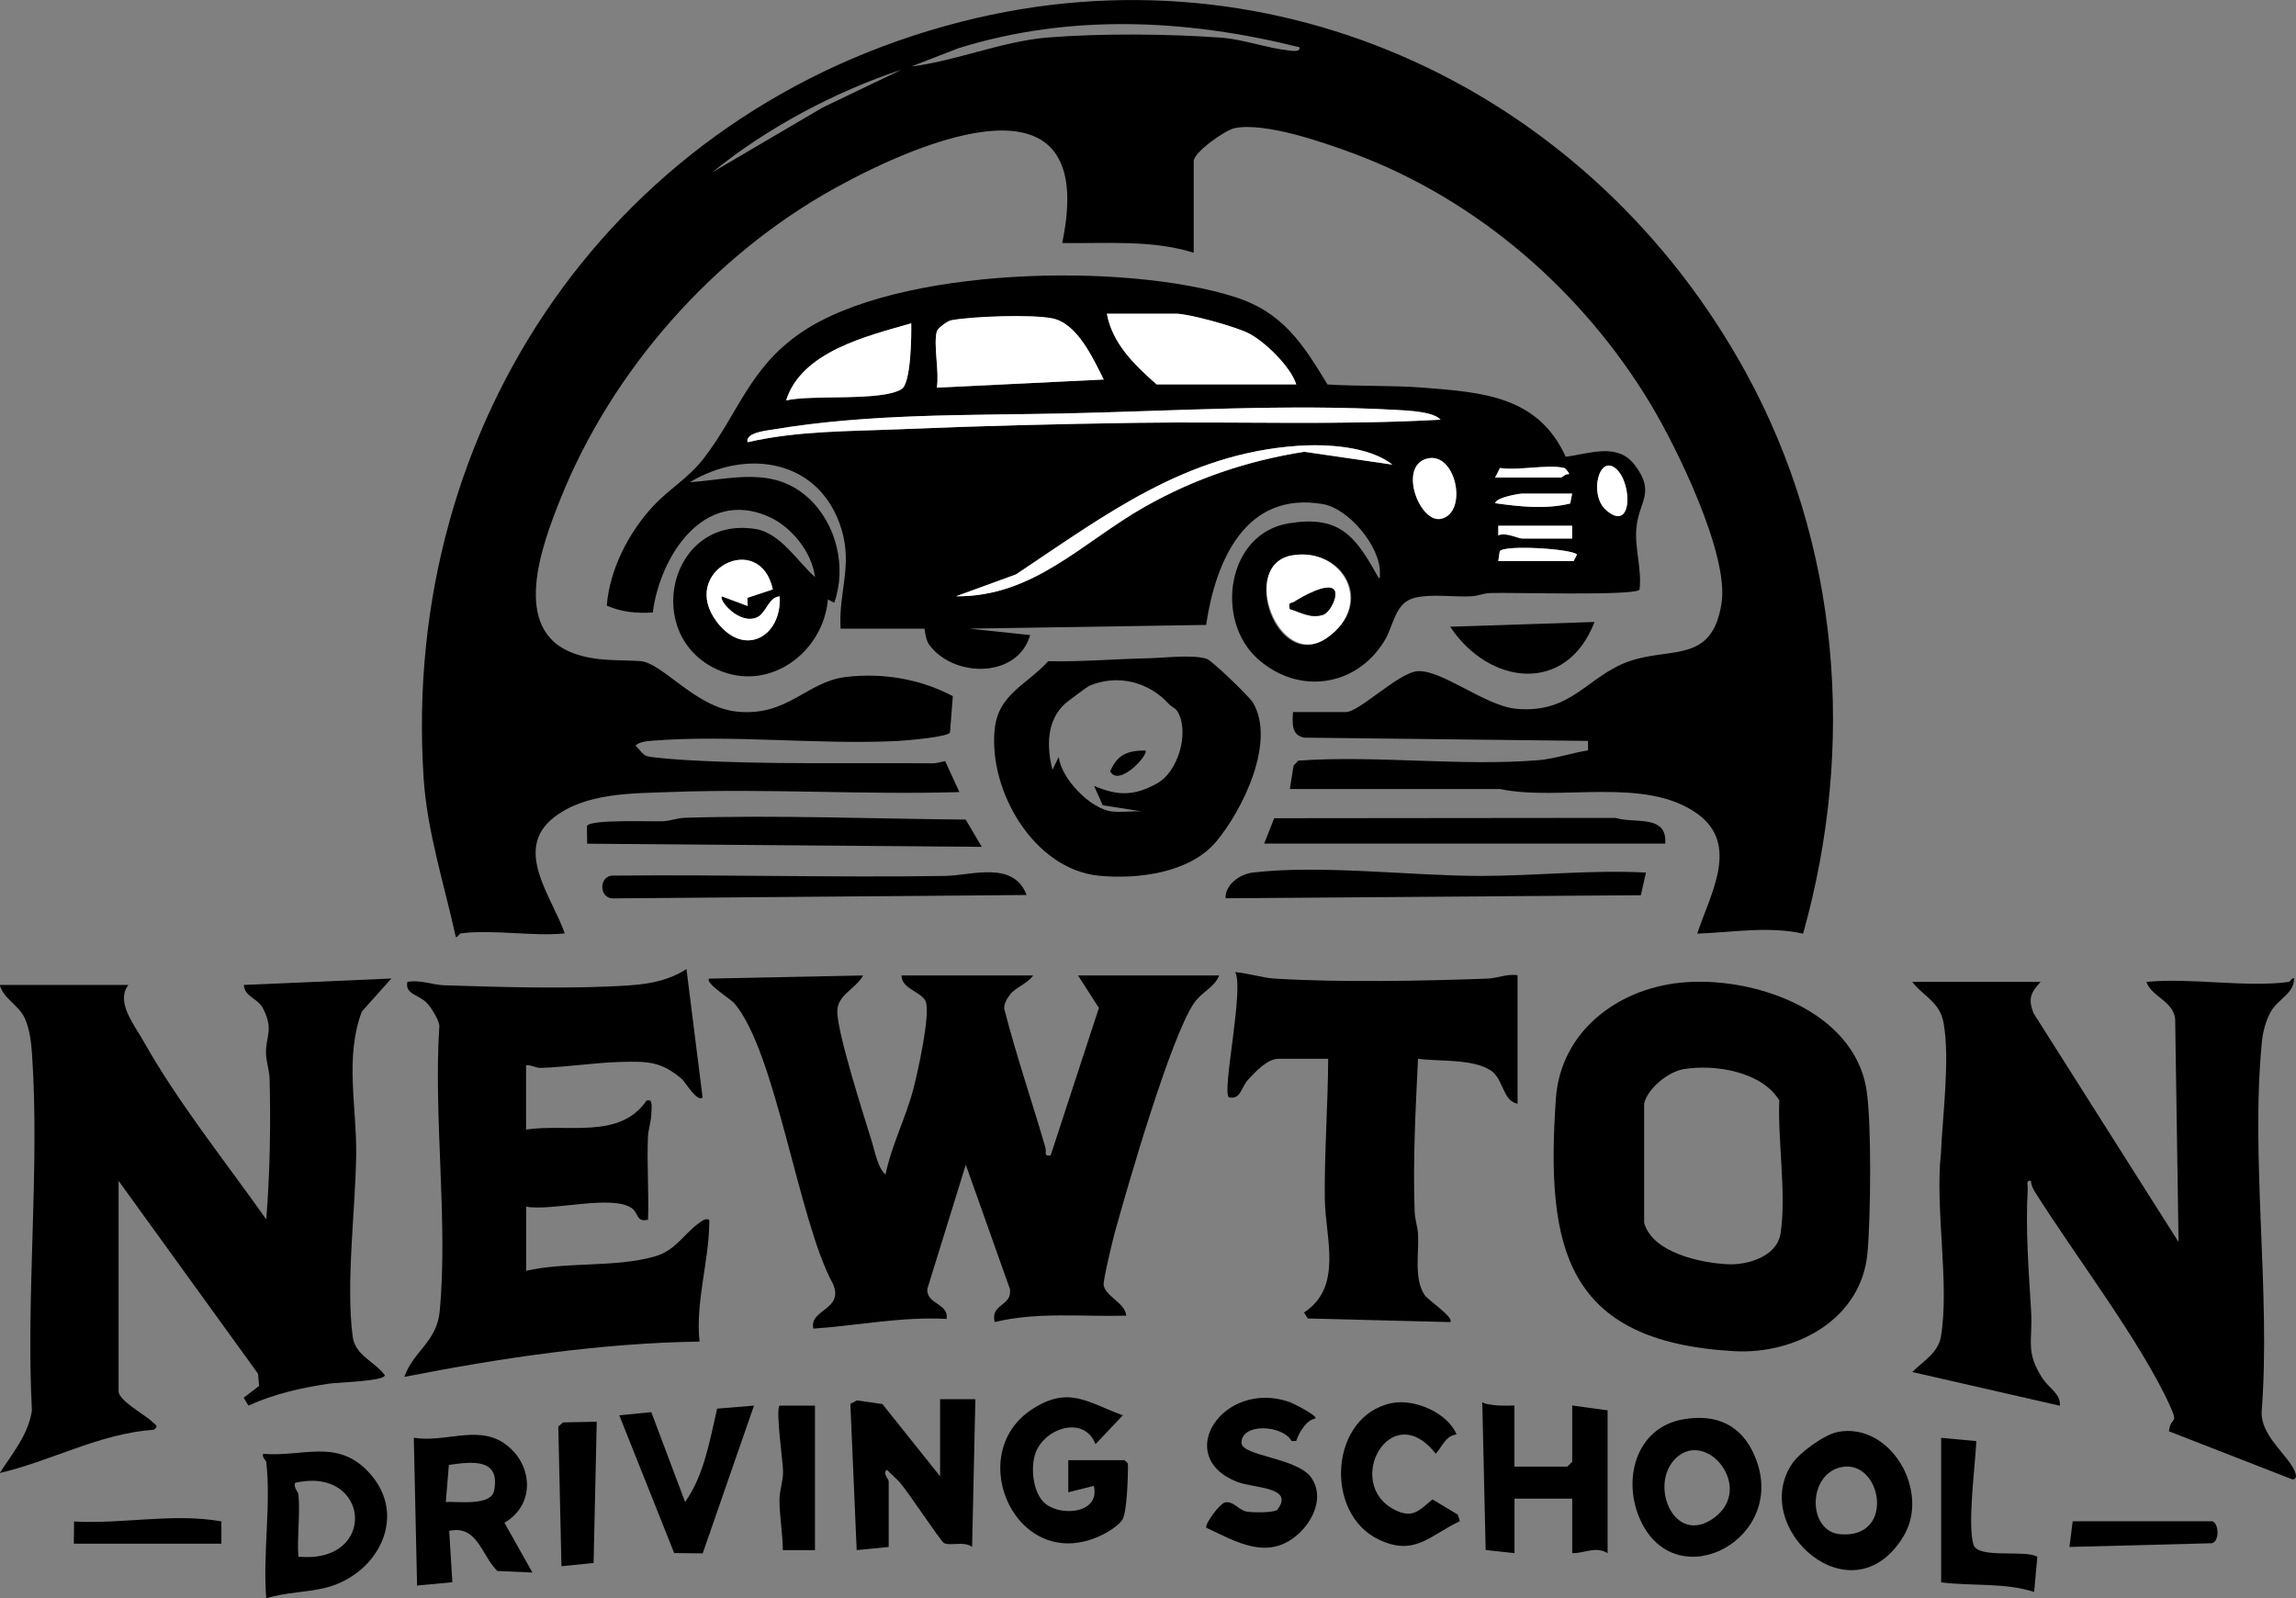 <?xml version="1.0" encoding="UTF-8"?>
<svg id="Layer_1" data-name="Layer 1" xmlns="http://www.w3.org/2000/svg" viewBox="0 0 203.69 141.8">
  <rect x="0" y="0" width="203.69" height="141.8" fill="#808080" stroke="none"/>
  <defs>
    <style>
      .cls-1 {
        fill: #fff;
      }
    </style>
  </defs>
  <path d="M40.85,82.82c-.08.01-.32.43-.42.28-1.02-4.66-2.54-9.3-2.85-14.11C35.53,37.47,54.62,9.75,85.27,1.93c28.03-7.16,55.95,6.18,69.62,31.13,8.34,15.23,9.76,33.09,5.07,49.77-3.08-.69-6.28-.11-9.39,0,1.13-3.47,3.84-7.91-.02-10.66-4.64-3.31-12.2-1.06-17.47-2.17h-18.65s.33-2.08.33-2.08l.42-.44c6.92-.49,14.45.52,21.3-.04,1.39-.11,3-.65,4.4-.87v-.84s-25.17-.29-25.17-.29c-1.18-.22-1.05-1.3-1-2.27h4.7c1.16,0,4.62-3.45,6.3-3.62,2.12-.21,6.05,3.08,8.79,3.33,4.94.46,6.3-2.9,10.02-4.21s7.38.25,8.21-5.18c.66-4.32-3.99-13.81-6.3-17.65-6-9.96-15.29-18.07-26.23-22.18-2.68-1-7.96-2.85-10.68-2.29-.82.17-3.62,2.13-3.62,2.93v8.12c-3.75-1.17-7.77-.8-11.67-.86,3.35-15.87-12.55-9.07-20.12-4.89-10.82,5.97-19.85,16.19-24.43,27.69-1.59,4-4.44,11.55,1.21,13.6,2.04.74,3.95.56,5.91.69s4.88,4.1,8.56,4.48c4.53.47,6.16-2.65,9.68-3.07,3.27-.39,6.6.17,9.49,1.7l-.25,3.21c-.09.41-3.93.73-4.7.77-7.04.34-14.73-.58-21.66-.03-.5.04-1.17.08-1.55.44.33.28.63.82,1.05.94.5.14,2.89.31,3.63.35,7.18.41,14.45.21,21.66.28.39,0,.77-.12,1.14-.2l1.26,2.75c-8.47.25-17.01-.32-25.49-.01-3.49.13-7.69.04-10.52,2.29-3.59,2.86-.1,7.04,1,10.26-2.88.28-6.46-.38-9.25,0ZM115.28,4.19c-9.99-2.49-20.29-3-30.23.08l-4.21,1.63c3.97-.49,8.12-2.25,12.09-2.57,4.67-.38,10.71-.33,15.38.01,2.02.15,4.08.93,5.99,1.13.3.03,1.07.2.99-.28ZM79.98,6.18c-5.88,1.94-12,5.19-16.79,9.11l9.77-5.74,7.02-3.37Z"/>
  <path d="M74.57,55.75c-.18-3.25,1.07-5.51.09-8.78-1.88-6.2-8.36-7.25-13.46-4.19,3.74-.27,7.42-1.45,10.54,1.42,2.47,2.27,3.39,6.13,2.27,9.27l-.56-.29c-.41,4.69-5.19,8.29-9.79,6.23-6.75-3.03-4.29-13.7,3.36-12.48,2.22.35,3.73,2.9,5.28,4.26-.27-2.23-2.12-4.5-4.16-5.38-5.74-2.49-9.59,3.57-10.23,8.53-1.46.08-2.74-.03-4.08-.61.26-3.22,1.93-6.47,4.1-8.81,1.49-1.6,3.13-2.47,4.53-4.29,3.06-3.99,4-7.95,8.56-11.09,8.56-5.9,28.82-6.28,38.51-3.2,4.27,1.36,6.02,4.11,8.24,7.77,2.75.17,5.76.07,8.48.28,5.22.41,10.21.73,12.65,6.13,2.11-.26,4.58-1.29,6.12.72,1.87,2.45.39,3.22.16,5.54-.19,1.87.5,3.68.27,5.54-.54.56-11.45.22-13.23.29-.61.02-1.15.27-1.7.29-1.56.08-3.53-.23-5,.13-1.79.43-1.84,2.42-2.71,3.84-2.51,4.08-7.62,4.8-11.22,1.59-3.85-3.42-2.77-11.16,2.78-12.04,4.31-.69,5.77.98,7.69,4.42.36.64.36.62.36-.07,0-2.36-2.81-5.67-5.06-6.05-6.9-1.18-9.52,5.08-10.36,10.72l-21.02.33,5.41.57c-1.11,3.88-6.82,3.8-8.96.85-.38-.53-.36-1.42-.43-1.42h-7.4ZM114.99,34.1c-.49-1.56-2.75-3.76-4.18-4.51-1.13-.59-5.31-1.76-6.5-1.76h-6.12c.48,2.66,2.48,4.57,4.41,6.27h12.38ZM83.11,29.4c-.32,1.17.24,3.64,0,4.99l14.81-.72c-.96-1.87-2.32-4.96-4.54-5.42-1.78-.37-7.11-.18-8.98.16-.38.07-1.21.72-1.29.99ZM80.84,28.69c-3.91,1.12-9.73,2.49-11.1,6.84,2.31-.54,8.45.1,10.24-1,.84-.52.88-4.76.86-5.83ZM127.8,37.23c-.6-.71-2.83-.81-3.83-.86-9.75-.55-19.88.1-29.6.31-8.7.19-17.27,0-25.88,1.44-.55.09-2.37.27-2.16,1.11,4.46-1.02,8.98-.96,13.5-1.15,6.79-.29,14.13-.47,21.07-.57,8.98-.13,17.97.23,26.91-.28ZM123.53,41.22c-2.05-1.63-5.84-1.84-8.36-1.67-9.97.68-17.08,6.11-25.03,11.41l-5.32,1.94c6.87.07,11.23-4.82,16.71-7.92,4.46-2.52,9.09-4.09,14.18-4.9l7.83,1.14ZM126.58,40.69c-2.58.7-.61,5.82,1.3,5.33,2.4-.61,1.26-6.03-1.3-5.33ZM143.37,41.59c-1.51-1.33-2.41,2.28-.92,3.63,2.37,2.14,2.4-2.33.92-3.63ZM138.76,41.51c-1.4-.35-4.12.26-5.69,0l-.43.85h5.84c.1,0,.42-.37.71-.29.07-.1-.32-.54-.43-.57ZM139.47,43.79h-4.41c-.32,0-2.32.34-2.42.85,2.17.31,4.51.55,6.66.03l.17-.88ZM139.47,46.64h-6.55v.85c.69-.29,1.75.29,2.13.29h4.41v-1.14ZM132.92,49.77h6.69l.29-.57c-.37-.51-6.42-.89-6.85-.3l-.13.87ZM114.63,49.27c-4.74.81-1.38,10.41,3.06,7.34s1.44-8.11-3.06-7.34ZM68.56,52.29c-1.15-5.34-8.41-1.63-4.95,2.9,2.42,3.17,5.76,1.28,5.56-2.28-.98.05-1.2,1.48-2,1.85-1.57.72-3.46-1.54-3.12-1.85l2.28.85-.03-.72,2.26-.75Z"/>
  <path d="M203.09,87.09c.08-.01.32-.43.42-.28.05,1.3-1.42,1.82-2.05,2.93-.42.75-.71,1.77-.79,2.63-1.03,10.32.78,22.28-.02,32.78-.17,2.17,2.28,3.87,2.92,5.35.14.33.23.73-.19.75l-10.96-4.27c.16-1.4.89-.51.1-2.24-2.6-5.74-8.5-13.43-12.01-19.03-.18-.28-.31-.61-.34-.95-.47-.08-.26.38-.28.71-.2,3.61.08,7.24.3,10.82.16,2.65-.56,3.64,1.06,6.06.56.83,1.58,1.32,1.49,2.36l-13.09-2.99c.93-.94,2.3-1.69,2.54-3.15.78-4.67-.54-11.35,0-16.24.14-3.34.82-8.38.23-11.6-.34-1.85-1.76-2.32-2.78-3.62h11.39c-.87.96-1.13,1.47-.63,2.77l12.87,20.31-.3-19.79c-.15-1.58-2.13-2-2.55-3.29,3.94-.39,8.85.52,12.67,0Z"/>
  <path d="M11.39,87.38c-1.17,1.51.57,3.6,1.37,5.04,3.03,5.39,7.3,10.71,10.86,15.76.33-4.11.4-8.27.3-12.41-.02-.82-.29-1.51-.32-2.27-.06-1.55.72-2.09-.25-4.01-.48-.96-1.65-1.03-1.72-2.11l13.09-.57-2.62,2.93c-1.52,4.04-.46,8.4-.5,12.61-.05,4.83-.94,11.55-.31,16.24.22,1.66,1.95,2.2,2.85,3.41.01.54-4.25.64-4.94.75-2.46.37-4.89.91-7.16,1.95l-.42-.7,1.37-1.05-.1-1.08-12.37-17.11v18.66c0,.85,2.4,2.12,2.98,2.71.28.29.62.36.15.71-4.84.34-9.08,2.77-13.67,3.84,1.12-1.74,2.54-3.41,2.85-5.55-.54-10.34.71-21.39.01-31.64-.07-1-.21-2.18-.61-3.09-.56-1.28-1.89-1.73-2.25-3.02h11.39Z"/>
  <path d="M108.16,86.52c-.39,1.07-1.54,1.46-2.23,2.47-2.07,3.02-5.86,16.11-7.02,20.32-.19.67-1.06,4.3-1,4.69.14,1.01,1.94,1.6,2,2.72-3.89.11-7.85-.36-11.67.57-.39-1.67,1.55-1.36,1.36-2.92l-3.92-11.04-3.41,11.01c-.12,1.38,1.95,1.29,1.7,2.67-3.97-.22-7.87.59-11.81.86-.42-1.72,2.79-1.65,1.72-4-3.06-5.62-5.03-20.54-8.74-24.87-.3-.35-2.64-1.82-2.23-2.18l13.66-.28c-.67,1.23-2.33,1.71-2.29,3.26.06,2.04,2.34,9.13,3.07,11.49.28.91.53,2.35,1.21,2.91.54-2.63,1.81-5.04,2.48-7.63.37-1.42,1.55-6.71,1.07-7.75-.39-.85-2.15-1.1-2.13-2.28h11.67c-.39.64-1.54,1.07-2,1.64-.29.37-.58.82-.56,1.31,1.07,4.16,2.46,8.21,3.66,12.34.11.38-.19.79.46.67l4.28-13.08-1.85-2.88h12.52Z"/>
  <path d="M149.09,87.18c6.3-.64,15.39,2.38,16.5,9.53.46,2.98.37,11.33.08,14.47-.54,5.9-6.41,9-11.84,8.69-14.97-.85-16.71-9.16-15.8-22.39.41-5.93,5.41-9.73,11.06-10.3ZM149.36,94.85c-1.36.23-3.18,1.7-3.5,3.05v10.57c.72,2.68,5.06,3.58,7.43,3.69,1.77.08,4.35-.69,4.67-2.72.54-3.41-.26-8.27-.11-11.82-1.56-2.56-5.72-3.23-8.49-2.77Z"/>
  <path d="M46.68,112.74c3.57-.82,7.9-.27,11.4-1.27,2.06-.59,2.65-2.25,4.41-3.28.49-.07.44-.02.43.43-.05,3.32-1.23,6.97-.86,10.4-8.77.13-17.59,1.45-26.19,3.13.82-2.31,2.89-3.11,3.14-5.83.75-8.02-.57-17.21-.03-25.35-.1-.58-.72-1.59-1.13-2.01-.7-.72-1.94-.75-1.71-1.85,1.13-.21,2.21.26,3.26.3,5.03.17,11.58.35,16.53,0,1.8-.13,3.45-.46,4.97-1.44l1.43,11.39c-.45.48-1.59-1.42-1.81-1.61-1.87-1.6-3.06-1.6-5.46-1.54-2.23.06-4.84.46-7.11.53-.4.01-.84-.29-1.28-.23v5.7c3.67-.55,8.31.9,10.68-2.56.61-.26.44.67.44,1.01,0,.81-.28,1.49-.31,2.26-.09,2.42.09,4.86.01,7.28-1.03.27-.83-.56-1.42-1-1.73-1.27-7.14.28-9.39-.15v5.7Z"/>
  <path d="M134.63,86.52v11.4c-1.31-.23-1.26-2.21-2.36-2.94-1.61-1.07-4.55-.79-6.47-1.05-.22,4.5-.46,9.03-.3,13.55.03.74.26,1.34.3,1.98.1,1.72-.38,3.94.57,5.41.31.48,2.7,2.04,2.28,2.42l-12.63-.32-.33-.53c3.49-2.3,1.88-6.63,1.84-10.1-.04-4.15.28-8.26.3-12.41h-4.41c-.98,0-2.07,1.17-2.7,1.86s-.65,1.81-1.71,1.56c-.61-.59,1.38-9.66.57-11.11,1.19.1,2.36.51,3.55.58,5.74.35,13.02.21,18.81,0,.9-.03,1.77-.45,2.69-.3Z"/>
  <path d="M101.84,58.4c1.43-.03,3.91-.35,5.2.04.48.15,3.79,3.36,4.1,3.87,2.1,3.47-.92,9.6-3.27,12.38s-7,3.33-10.38,3c-5.76-.57-9.79-7.51-9.25-12.96.31-3.15,2.8-3.93,4.75-6.07,2.95.06,5.91-.2,8.85-.26ZM103.72,62.48c-1.81-2.01-4.6-2.71-7.12-1.62-.12.05-2.01,1.46-2.12,1.57-1.65,1.53-1.63,3.82-1.11,5.86l.56-1.14c.21,1.96,2.84,4.62,4.7,4.84.86.1,1.83-.06,2.7,0l-3.5-.55-.77-1.72c2.11.9,3.56.91,5.61-.23,1.8-1,2.84-4.36,1.86-6.26-.23-.44-.57-.49-.81-.75Z"/>
  <path d="M83.4,130.97v-6.84h3.13s-.29,13.11-.29,13.11c-.68-.55-1.99-.06-2.5-.35-.29-.16-3.2-4.57-3.9-5.36-.35-.4-.78-.74-1.14-1.13-.47.23.14.83.14,1v5.84l-2.84.28-.56-12.97.58-.31,2.26.32,5.12,6.41Z"/>
  <path d="M47.25,139.51l-3.13-.14c-1.41-1.38-1.75-4.1-4.27-3.56l.28,4.56-3.13.29-.29-13.11c2.69.46,5.6-1.11,7.95.45,2.62,1.74,2.92,5.46.09,7.09l2.49,4.43ZM39.56,133.25c1.09-.06,4,.37,4.27-.99.58-2.9-1.9-2.6-4.01-2.3l-.27,3.3Z"/>
  <path d="M23.62,129.69c-.01-.12-.39-.39-.28-.71,3.57.29,6.58-1.39,9.39,1.65,3.51,3.8.85,8.95-3.69,10.19-1.69.46-3.71.42-5.42.98-.32-3.84.44-8.36,0-12.11ZM26.47,132.54c.18,1.76-.13,3.77,0,5.56,7.1.68,6.38-8.08-.29-6.55-.16.42.27.8.29,1Z"/>
  <path d="M134.35,124.7v5.41h4.7l.43-.43v-4.99l3.14.43v12.67c-1.06-.65-2.03.02-3.14,0v-4.84h-5.12v4.84l-2.56-.28-.29-12.68c-.02-.63-.06-.39.3-.3.88.2,1.67.19,2.55.16Z"/>
  <path d="M99.76,129.55c.29.21.31.25.31.58,0,.97-.1,3.99-.48,4.66-.28.49-1.25,1.11-1.77,1.36-7.53,3.73-12.47-7.05-6.27-11.12,3.25-2.12,4.92-.62,8.06.53l-2.42,2.56c-1.01-2.58-4.44-1.44-5.29.69-.52,1.32-.28,3.69.85,4.6,1.44,1.16,4.87.84,4.29-1.59l-2.27.57v-2.85s4.98,0,4.98,0Z"/>
  <path d="M87.1,75.13l-35.01-.28-.02-1.55c.11-.64,5.84-.4,6.72-.44.67-.03,1.3-.29,1.97-.31,8.26-.25,16.68.09,24.91.16l1.43,2.42Z"/>
  <path d="M163.02,127.04c4.68-.91,8.28,5.26,5.84,9.27-4.55,7.48-13.71-.75-9.87-6.46.67-1,2.88-2.59,4.04-2.81ZM163.3,130.17c-2.96.67-2.94,5.68-.06,5.94,5.01.44,3.68-6.76.06-5.94Z"/>
  <path d="M149.36,125.91c2.91-.49,5.12.49,6.3,3.24,3.13,7.28-6.84,12.63-10.08,5.82-1.71-3.58-.52-8.33,3.78-9.06ZM148.68,129.36c-2.46,2.34-.13,7.92,3.42,5.27s-.68-7.87-3.42-5.27Z"/>
  <path d="M146.02,77.41l-.45,2.01-36.84.27c-.06-1.21,1.28-2.15,2.41-2.28,6.04-.71,14.02.29,20.2.3,4.88,0,9.76-.56,14.67-.3Z"/>
  <path d="M116.7,125.84c-.82.15-1.45,1.23-1.71,2h-.41c-.77-1.42-4.43-1.64-4.44.15,0,1.22,5.04,1.31,6.24,3.17,1.08,1.67.13,3.75-1.23,4.96-2.67,2.36-5.42.69-8.12-.58-.21-.28,1.17-2.12,1.62-2.24.74-.19,1.25.67,1.94.8.52.1,2.3.11,2.7-.13,1.64-2.07-2.04-1.93-3.5-2.49-5.81-2.25-1.31-9.1,4.55-7.12.33.11,2.55,1.22,2.36,1.48Z"/>
  <path d="M147.73,74.84h-35.58l.89-2.25,30.28-.03c1.72.54,4.6-.35,4.41,2.28Z"/>
  <path d="M91.08,79.4l-36.59.3c-1.41.1-1.41-2.12,0-2.02,9.78-.1,19.57.18,29.34.03,2.38-.04,6.08-1.39,7.25,1.7Z"/>
  <path d="M66.89,124.7l-4.55,13.11-2.53-.03-4.87-12.22,2.84-.28,3,7.97c1.69-2.38,2.19-5.48,2.84-8.28l3.28-.27Z"/>
  <path d="M129.22,127.26c-.98.1-1.27,1.09-1.85,1.71-4-5.12-8.27,2.72-3.57,5.01,1.53.74,2.11.03,3.28-.96l2.25,1.35.18.58c-2.7,1.29-4.01,3.14-7.18,1.64-4.9-2.32-4.37-10.97,1.12-12.11,2.04-.42,4.98.86,5.77,2.78Z"/>
  <path d="M175.33,127.84c-.08,2.03-.82,7.53-.24,9.22.42,1.25,4.58.4,5.65,1.05l-.28,3.12c-2.66-.85-5.5-.5-8.25-.85v-12.82s3.13.29,3.13.29Z"/>
  <path d="M141.46,55.18c-2.51,6.49-9.37,5.6-12.81.42l12.81-.42Z"/>
  <path d="M72.3,124.7v12.82h-2.85c-.01-1.5-.29-2.91-.3-4.43,0-.9.33-1.67.32-2.55s-.68-5.47-.31-5.84h3.13Z"/>
  <polygon points="52.94 126.13 52.66 138.66 49.81 138.95 49.53 126.56 49.95 126.19 52.94 126.13"/>
  <path d="M19.64,134.97v1.98s-13.09,0-13.09,0l.02-1.97c4.33.25,8.77-.77,13.07-.01Z"/>
  <path d="M196.26,134.96c.59.18.67,1.78-.04,1.95l-12.63.33.29-2.28h12.38Z"/>
  <path class="cls-1" d="M83.11,29.4c.07-.27.91-.92,1.29-.99,1.87-.35,7.19-.54,8.98-.16,2.22.47,3.59,3.55,4.54,5.42l-14.81.72c.24-1.35-.32-3.81,0-4.99Z"/>
  <path class="cls-1" d="M114.99,34.1h-12.38c-1.93-1.7-3.93-3.61-4.41-6.27h6.12c1.19,0,5.37,1.17,6.5,1.76,1.43.75,3.69,2.95,4.18,4.51Z"/>
  <path class="cls-1" d="M127.8,37.23c-8.94.51-17.93.15-26.91.28-6.94.1-14.28.28-21.07.57-4.53.19-9.05.13-13.5,1.15-.21-.83,1.62-1.02,2.16-1.11,8.61-1.45,17.19-1.26,25.88-1.44,9.72-.21,19.86-.86,29.6-.31,1,.06,3.23.16,3.83.86Z"/>
  <path class="cls-1" d="M80.84,28.69c.02,1.07-.01,5.32-.86,5.83-1.79,1.1-7.93.47-10.24,1,1.37-4.34,7.19-5.71,11.1-6.84Z"/>
  <path class="cls-1" d="M114.63,49.27c4.5-.77,7.32,4.4,3.06,7.34s-7.8-6.53-3.06-7.34ZM118.38,52.36c-.55-.77-2.94.62-3.59,1.04-.28.18-.51-.03-.37.63.99.3,1.83.86,2.93.52.65-.2,1.37-1.71,1.02-2.19Z"/>
  <path class="cls-1" d="M123.53,41.22l-7.83-1.14c-5.09.81-9.72,2.37-14.18,4.9-5.47,3.1-9.83,7.99-16.71,7.92l5.32-1.94c7.96-5.3,15.06-10.73,25.03-11.41,2.52-.17,6.31.04,8.36,1.67Z"/>
  <path class="cls-1" d="M68.56,52.29l-2.26.75.03.72-2.28-.85c-.34.31,1.56,2.57,3.12,1.85.8-.36,1.02-1.8,2-1.85.2,3.57-3.13,5.46-5.56,2.28-3.46-4.53,3.79-8.24,4.95-2.9Z"/>
  <path class="cls-1" d="M126.58,40.69c2.56-.69,3.7,4.72,1.3,5.33-1.91.48-3.88-4.63-1.3-5.33Z"/>
  <path class="cls-1" d="M143.37,41.59c1.48,1.3,1.45,5.77-.92,3.63-1.49-1.35-.6-4.96.92-3.63Z"/>
  <path class="cls-1" d="M132.92,49.77l.13-.87c.43-.59,6.48-.21,6.85.3l-.29.57h-6.69Z"/>
  <path class="cls-1" d="M139.47,46.64v1.14h-4.41c-.38,0-1.45-.58-2.14-.29v-.85h6.55Z"/>
  <path class="cls-1" d="M139.47,43.79l-.17.88c-2.15.53-4.49.28-6.66-.03.1-.51,2.1-.85,2.42-.85h4.41Z"/>
  <path class="cls-1" d="M138.76,41.51c.1.03.5.47.43.57-.29-.09-.61.29-.71.29h-5.84l.43-.85c1.57.26,4.29-.35,5.69,0Z"/>
  <path class="cls-1" d="M39.56,133.25l.27-3.3"/>
  <path d="M118.38,52.36c.34.48-.37,1.99-1.02,2.19-1.1.34-1.94-.22-2.93-.52-.14-.66.09-.46.37-.63.65-.42,3.05-1.81,3.59-1.04Z"/>
  <path d="M101.61,66.58c.36.32-2.34,3.3-3.12,1.85.63-1.47,1.5-1.84,3.12-1.85Z"/>
</svg>